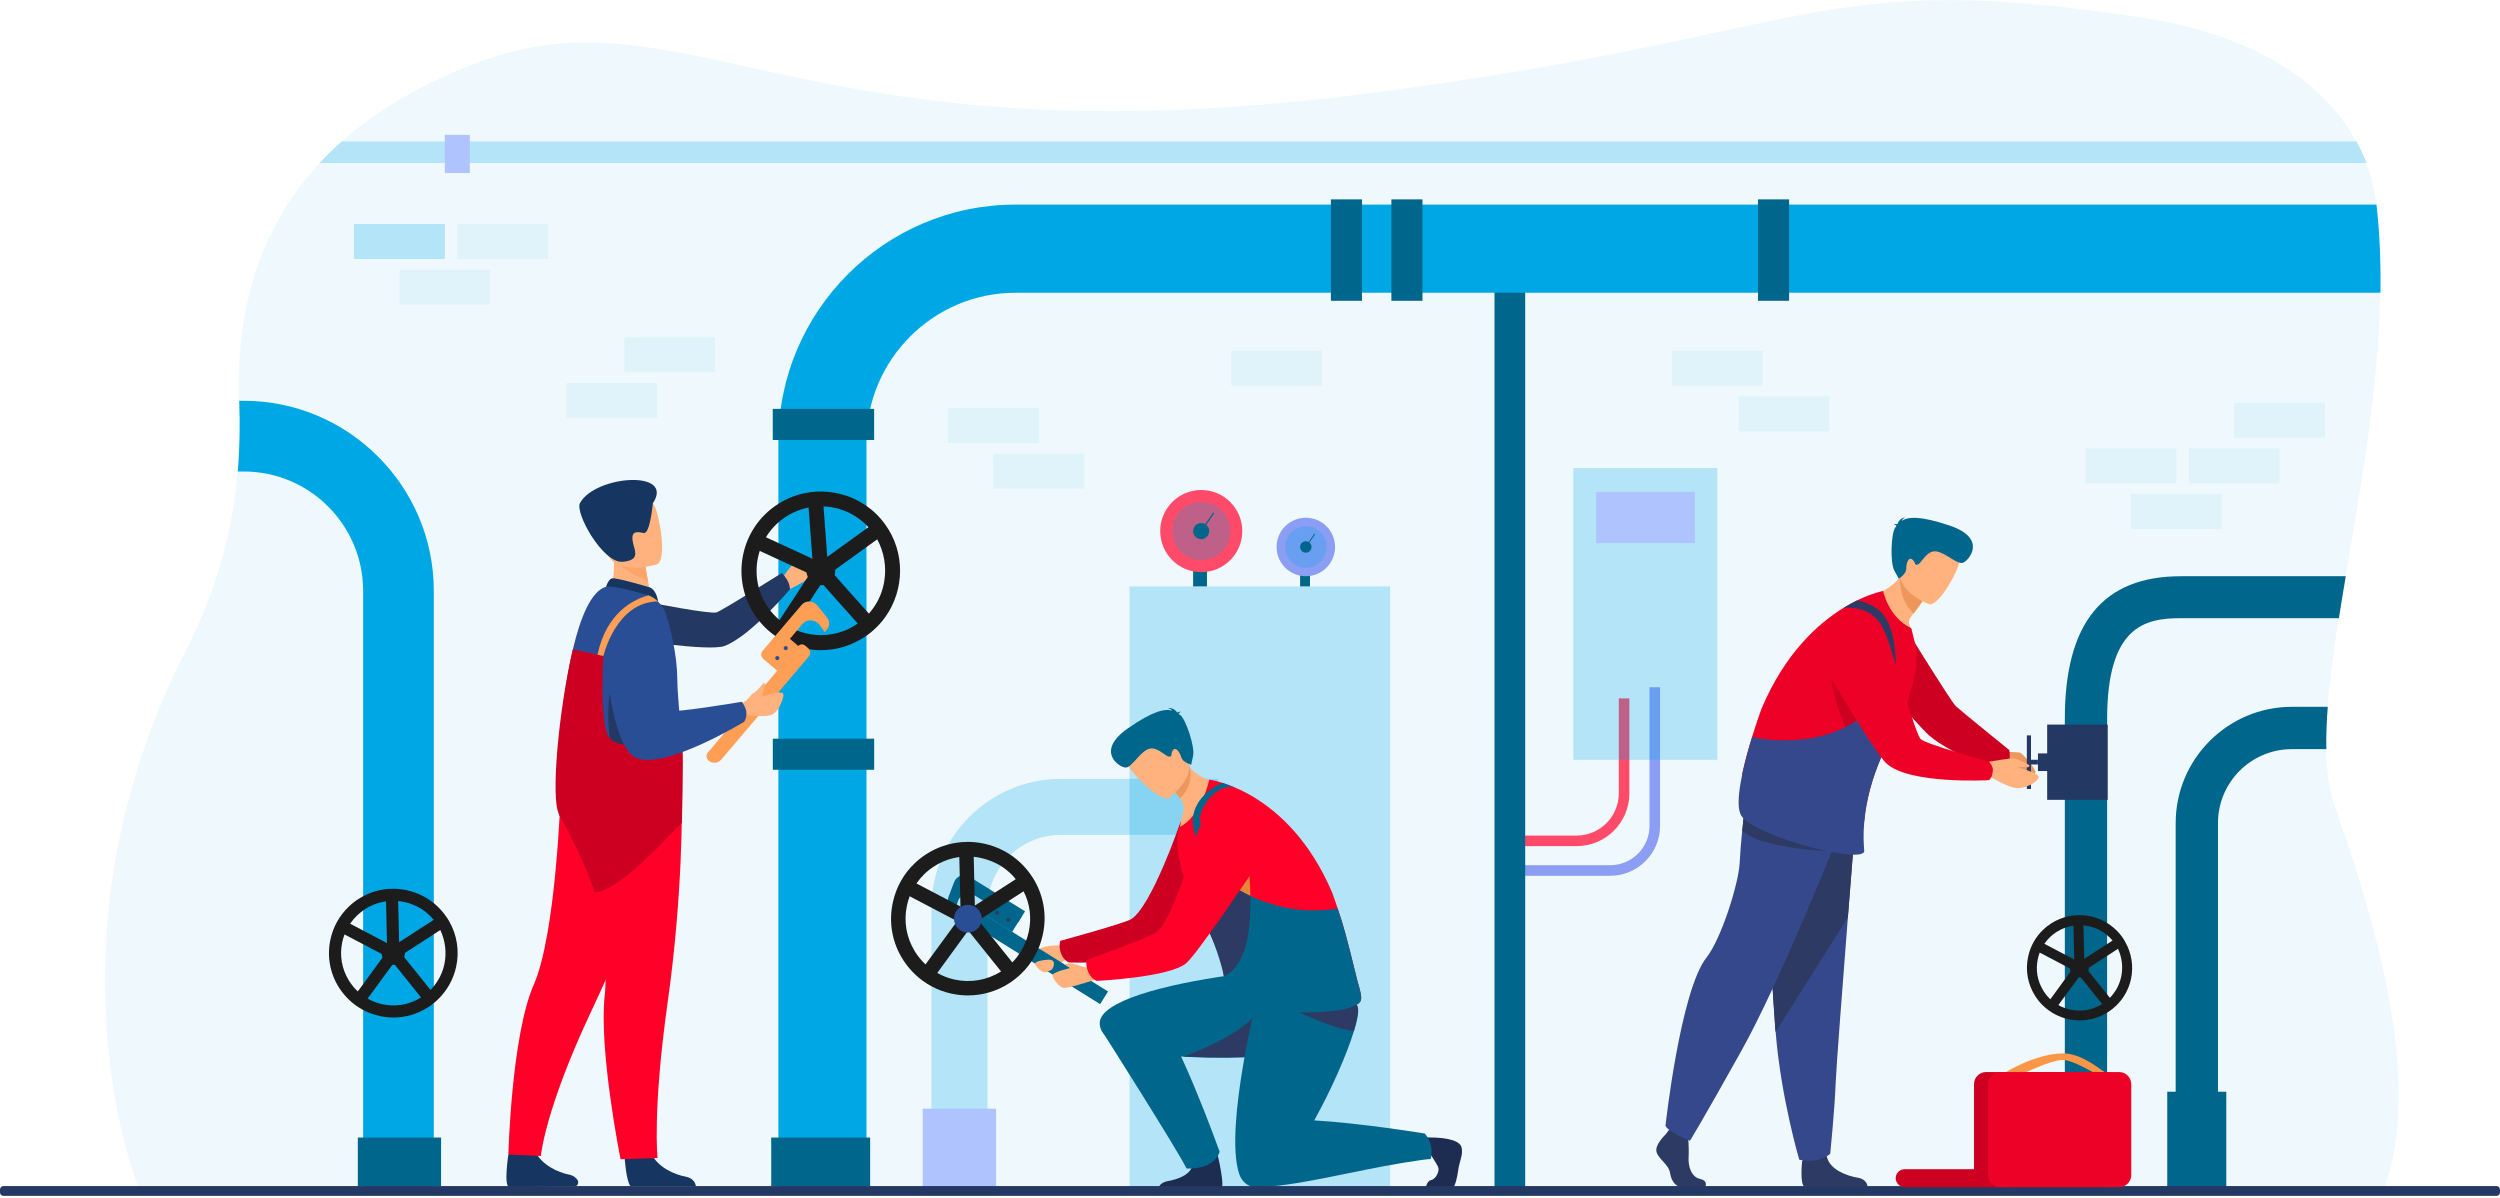 <svg width="960" height="460" viewBox="0 0 960 460" fill="none" xmlns="http://www.w3.org/2000/svg">
<g clip-path="url(#clip0_499_2)">
<g opacity="0.5">
<path opacity="0.5" d="M914.868 457.834L851.669 457.797H835.423H809.102H792.856L332.764 457.537L298.896 457.5L166.549 457.425L139.411 457.388L53.682 457.351C53.682 457.351 13.83 362.786 71.49 249.508C84.018 224.881 89.483 202.3 91.267 181.095C92.048 171.795 92.16 162.755 91.825 153.938C90.45 116.365 101.082 85.972 122.719 62.647C125.358 59.782 128.183 56.992 131.195 54.351C145.099 41.963 162.571 31.881 183.427 24.032C263.319 -6.064 307.819 63.465 522.957 36.16C698.54 13.876 695.455 -12.686 823.08 6.845C864.569 13.206 892.154 30.951 904.868 54.388C906.355 57.067 907.619 59.857 908.66 62.684C910.593 67.781 911.857 73.138 912.489 78.643C913.753 89.729 914.199 101.076 914.013 112.533C913.418 149.474 906.429 187.568 900.704 221.384C899.775 226.853 898.882 232.247 898.065 237.492C896.131 249.657 894.57 261.115 893.789 271.531C893.343 277.297 893.157 282.729 893.269 287.788C893.418 296.382 894.459 303.971 896.726 310.258C918.363 370.821 928.661 423.498 914.868 457.834Z" fill="#00A7E5" fill-opacity="0.25"/>
</g>
<path d="M605.414 324.915H581.658V320.86H605.414C614.336 320.86 621.623 313.568 621.623 304.64V268.183H625.675V304.64C625.675 315.838 616.604 324.915 605.414 324.915Z" fill="#FF4A69"/>
<path d="M618.314 336.298H578.164V332.243H618.314C626.641 332.243 633.407 325.473 633.407 317.14V263.905H637.46V317.14C637.46 327.742 628.872 336.298 618.314 336.298Z" fill="#8C9DF4"/>
<path d="M585.673 95.495H573.888V457.834H585.673V95.495Z" fill="#00668B"/>
<path d="M914.087 112.422H389.941C358.415 112.422 332.727 138.091 332.727 169.674V457.834H298.896V169.674C298.896 119.453 339.753 78.569 389.941 78.569H912.563C913.827 89.618 914.273 101.001 914.087 112.422Z" fill="#00A7E5"/>
<path d="M893.306 287.676H880.034C864.42 287.676 851.706 300.399 851.706 316.024V457.797H835.46V316.061C835.46 291.471 855.461 271.419 880.071 271.419H893.864C893.417 277.186 893.194 282.617 893.306 287.676Z" fill="#00668B"/>
<path d="M900.778 221.272C899.849 226.741 898.957 232.135 898.139 237.381H837.467C823.749 237.381 809.139 240.357 809.139 276.107V457.834H792.893V276.107C792.893 239.203 807.466 221.272 837.504 221.272H900.778Z" fill="#00668B"/>
<path d="M166.586 226.927V457.834H139.448V226.927C139.448 201.63 118.889 181.058 93.61 181.058H91.305C92.085 171.757 92.197 162.718 91.862 153.901H93.61C133.834 153.938 166.586 186.675 166.586 226.927Z" fill="#00A7E5"/>
<path d="M533.813 225.179H433.734V456.309H533.813V225.179Z" fill="#00A7E5" fill-opacity="0.25"/>
<path d="M379.16 456.049H357.672V348.798C357.672 321.418 379.94 299.097 407.339 299.097H467.639V320.599H407.339C391.837 320.599 379.197 333.248 379.197 348.761V456.049H379.16Z" fill="#00A7E5" fill-opacity="0.25"/>
<path d="M172.497 353.783C172.274 353.374 172.051 353.002 171.791 352.63C170.713 350.993 169.486 349.505 168.111 348.165C164.839 345.003 160.75 342.846 156.214 341.841C154.467 341.469 152.72 341.283 150.972 341.283C150.303 341.283 149.634 341.32 148.965 341.358C144.95 341.692 141.084 342.994 137.626 345.227C136.288 346.082 135.061 347.049 133.946 348.128C130.414 351.514 127.923 355.866 126.882 360.777C125.507 367.25 126.696 373.834 130.265 379.377C131.343 381.014 132.57 382.502 133.946 383.841C137.217 387.003 141.307 389.161 145.842 390.166C147.589 390.538 149.337 390.724 151.084 390.724C155.768 390.724 160.378 389.384 164.43 386.743C165.769 385.887 166.995 384.92 168.111 383.841C171.642 380.456 174.133 376.066 175.174 371.193C176.475 365.241 175.509 359.065 172.497 353.783ZM170.639 370.263C170.155 372.532 169.3 374.653 168.111 376.55C167.33 377.852 166.363 379.042 165.322 380.121C164.319 381.163 163.166 382.093 161.902 382.874C161.828 382.911 161.754 382.986 161.679 383.023C157.218 385.813 151.976 386.743 146.809 385.627C144.801 385.181 142.905 384.474 141.158 383.469C139.782 382.725 138.518 381.795 137.403 380.716C136.213 379.6 135.135 378.298 134.206 376.885C134.132 376.736 134.02 376.624 133.946 376.476C131.232 372.049 130.34 366.84 131.418 361.781C131.641 360.777 131.938 359.772 132.31 358.805C132.756 357.652 133.314 356.536 133.946 355.494C134.132 355.234 134.28 354.973 134.466 354.676C134.503 354.638 134.503 354.601 134.541 354.564C136.028 352.444 137.924 350.583 140.154 349.133C142.645 347.533 145.396 346.491 148.259 346.119C148.63 346.082 149.002 346.045 149.374 346.008C149.894 345.971 150.452 345.933 151.01 345.933C151.642 345.933 152.274 345.971 152.943 346.008C153.723 346.082 154.504 346.194 155.285 346.38C156.995 346.752 158.594 347.31 160.118 348.091H160.155C162.609 349.319 164.802 351.067 166.549 353.225C166.921 353.671 167.256 354.118 167.59 354.601C167.702 354.75 167.813 354.936 167.925 355.085C167.999 355.234 168.111 355.345 168.185 355.494C168.52 356.015 168.817 356.573 169.077 357.131C171.01 361.223 171.568 365.799 170.639 370.263Z" fill="#1C1C1C"/>
<path d="M151.158 368.738L130.117 357.689L132.273 353.56L150.898 363.344L168.557 351.923L171.085 355.829L151.158 368.738Z" fill="#1C1C1C"/>
<path d="M140.117 384.883L136.362 382.13L148.668 365.278L148.184 343.701L152.831 343.59L153.389 366.766L140.117 384.883Z" fill="#1C1C1C"/>
<path d="M152.832 364.57L149.208 367.48L163.216 384.946L166.84 382.036L152.832 364.57Z" fill="#1C1C1C"/>
<path d="M146.548 366.022C146.548 363.566 148.556 361.558 151.009 361.558C153.463 361.558 155.471 363.566 155.471 366.022C155.471 368.477 153.463 370.486 151.009 370.486C148.556 370.523 146.548 368.514 146.548 366.022Z" fill="#1C1C1C"/>
<path d="M816.054 361.632C815.868 361.297 815.682 361 815.496 360.665C814.641 359.326 813.637 358.098 812.485 357.019C809.808 354.452 806.462 352.667 802.782 351.848C801.369 351.551 799.919 351.402 798.507 351.402C797.949 351.402 797.391 351.439 796.871 351.476C793.599 351.737 790.439 352.816 787.577 354.638C786.499 355.345 785.495 356.126 784.566 357.019C781.666 359.772 779.658 363.343 778.803 367.361C777.651 372.644 778.655 378.038 781.591 382.576C782.447 383.916 783.45 385.143 784.603 386.222C787.279 388.789 790.625 390.575 794.306 391.393C795.756 391.691 797.168 391.84 798.618 391.84C802.447 391.84 806.239 390.723 809.548 388.603C810.626 387.896 811.63 387.115 812.559 386.222C815.459 383.469 817.466 379.861 818.322 375.88C819.325 371.007 818.545 365.985 816.054 361.632ZM814.53 375.099C814.121 376.959 813.451 378.67 812.485 380.233C811.816 381.274 811.072 382.279 810.18 383.172C809.362 384.027 808.396 384.771 807.392 385.441C807.317 385.478 807.28 385.515 807.206 385.553C803.563 387.859 799.25 388.603 795.049 387.71C793.414 387.338 791.852 386.78 790.439 385.962C789.324 385.329 788.283 384.585 787.354 383.73C786.35 382.8 785.495 381.758 784.751 380.605C784.677 380.493 784.603 380.382 784.566 380.27C782.335 376.661 781.629 372.383 782.521 368.254C782.707 367.436 782.93 366.617 783.227 365.836C783.599 364.869 784.045 363.976 784.566 363.12C784.714 362.897 784.863 362.674 785.012 362.451C785.012 362.413 785.049 362.413 785.049 362.376C786.276 360.628 787.8 359.102 789.659 357.912C791.703 356.61 793.934 355.754 796.276 355.42C796.573 355.382 796.871 355.345 797.205 355.308C797.652 355.271 798.098 355.271 798.544 355.271C799.064 355.271 799.585 355.308 800.105 355.345C800.737 355.42 801.369 355.494 802.038 355.643C803.414 355.94 804.752 356.424 805.979 357.019C805.979 357.019 805.979 357.019 806.016 357.019C808.024 358.024 809.808 359.475 811.258 361.223C811.555 361.595 811.853 361.967 812.113 362.339C812.225 362.488 812.299 362.599 812.411 362.748C812.485 362.86 812.559 362.971 812.596 363.083C812.857 363.529 813.117 363.976 813.34 364.422C814.864 367.733 815.31 371.453 814.53 375.099Z" fill="#1C1C1C"/>
<path d="M798.618 373.871L781.406 364.831L783.19 361.446L798.395 369.444L812.857 360.107L814.901 363.306L798.618 373.871Z" fill="#1C1C1C"/>
<path d="M789.584 387.078L786.536 384.809L796.573 371.044L796.165 353.374L799.994 353.299L800.44 372.272L789.584 387.078Z" fill="#1C1C1C"/>
<path d="M799.965 370.42L797.007 372.795L808.455 387.069L811.413 384.694L799.965 370.42Z" fill="#1C1C1C"/>
<path d="M794.826 371.639C794.826 369.631 796.462 367.994 798.469 367.994C800.477 367.994 802.113 369.631 802.113 371.639C802.113 373.648 800.477 375.285 798.469 375.285C796.499 375.322 794.826 373.685 794.826 371.639Z" fill="#1C1C1C"/>
<path d="M382.505 425.729H354.326V457.834H382.505V425.729Z" fill="#AEC3FF"/>
<path d="M546.229 76.56H534.296V115.51H546.229V76.56Z" fill="#00668B"/>
<path d="M687.015 76.56H675.082V115.51H687.015V76.56Z" fill="#00668B"/>
<path d="M522.994 76.56H511.061V115.51H522.994V76.56Z" fill="#00668B"/>
<path d="M335.68 295.598V283.656H296.756V295.598H335.68Z" fill="#00668B"/>
<path d="M335.665 168.95V157.009H296.742V168.95H335.665Z" fill="#00668B"/>
<path d="M812.15 419.22H789.473V456.346H812.15V419.22Z" fill="#00668B"/>
<path d="M854.903 419.22H832.226V456.346H854.903V419.22Z" fill="#00668B"/>
<path d="M299.677 223.207C299.677 223.207 302.614 218.185 304.956 216.325C307.298 214.465 313.47 213.944 313.73 214.428C314.473 215.916 311.276 218.036 310.607 219.375C309.938 220.715 310.235 222.686 307.075 224.249C303.841 225.885 301.945 226.964 301.945 226.964L299.677 223.207Z" fill="#FFB27D"/>
<path d="M302.168 222.537C300.644 220.194 300.198 220.045 300.198 220.045C300.198 220.045 277.557 234.33 275.178 235.149C272.799 235.967 249.266 231.317 249.266 231.317L241.087 245.342C241.087 245.342 272.167 250.289 278.189 248.057C288.152 244.374 303.357 226.258 303.357 226.258C303.357 226.258 303.357 224.36 302.168 222.537Z" fill="#233862"/>
<path d="M308.674 220.491C308.674 220.491 313.135 217.776 313.321 218.929C313.432 219.524 311.462 221.124 310.644 221.793C309.863 222.463 307.819 223.802 307.819 223.802L308.674 220.491Z" fill="#FFB27D"/>
<path d="M339.902 201.37C335.627 195.418 329.567 191.475 322.987 189.763C316.927 188.164 310.421 188.424 304.399 190.693C301.945 191.623 299.603 192.888 297.372 194.488C283.729 204.309 280.643 223.393 290.458 237.046C294.733 242.998 300.792 246.942 307.373 248.653C310.421 249.471 313.618 249.806 316.778 249.62C319.864 249.471 322.987 248.839 325.961 247.686C327.634 247.053 329.232 246.272 330.831 245.342C331.165 245.156 331.5 244.933 331.835 244.709C332.206 244.449 332.615 244.189 332.987 243.928C333.768 243.37 334.511 242.775 335.18 242.18C337.039 240.58 338.638 238.794 340.013 236.86C347.337 226.481 347.709 212.196 339.902 201.37ZM339.567 223.133C338.935 227.113 337.374 230.796 335.032 233.921C334.586 234.516 334.14 235.074 333.656 235.632C333.099 236.265 332.467 236.897 331.835 237.455C331.76 237.53 331.686 237.567 331.649 237.641C331.017 238.199 330.348 238.72 329.641 239.241C329.567 239.315 329.455 239.39 329.381 239.427C329.269 239.501 329.195 239.576 329.084 239.613C328.898 239.762 328.675 239.873 328.489 240.022C327.708 240.543 326.89 240.989 326.072 241.399C325.961 241.473 325.812 241.51 325.701 241.585C325.366 241.733 325.031 241.882 324.66 242.031C319.009 244.375 312.726 244.449 307.112 242.515C306.109 242.18 305.142 241.771 304.176 241.287C302.465 240.431 300.867 239.39 299.38 238.125C297.818 236.823 296.406 235.335 295.179 233.624C290.383 226.965 289.379 218.743 291.759 211.489C292.353 209.666 293.134 207.918 294.138 206.281C295.811 203.528 298.004 201.11 300.792 199.101C302.056 198.171 303.395 197.39 304.77 196.757C306.629 195.902 308.562 195.269 310.57 194.86C311.685 194.637 312.8 194.525 313.916 194.451C314.696 194.414 315.477 194.414 316.295 194.451C317.262 194.488 318.228 194.6 319.195 194.748C320.607 194.972 322.02 195.344 323.358 195.79C327.225 197.129 330.682 199.399 333.47 202.449C334.102 203.156 334.734 203.9 335.292 204.681C335.85 205.462 336.37 206.281 336.853 207.099C339.493 212.01 340.46 217.59 339.567 223.133Z" fill="#1C1C1C"/>
<path d="M315.514 222.501L288.933 210.261L291.313 205.016L314.845 215.879L335.887 200.701L339.233 205.388L315.514 222.501Z" fill="#1C1C1C"/>
<path d="M302.949 243.073L298.153 239.911L312.243 218.446L310.272 191.884L315.998 191.438L318.117 219.934L302.949 243.073Z" fill="#1C1C1C"/>
<path d="M317.307 217.269L313.032 221.079L331.376 241.693L335.651 237.883L317.307 217.269Z" fill="#1C1C1C"/>
<path d="M309.678 219.487C309.529 216.436 311.871 213.832 314.919 213.683C317.968 213.535 320.57 215.878 320.719 218.929C320.868 221.979 318.526 224.583 315.477 224.732C312.429 224.844 309.826 222.537 309.678 219.487Z" fill="#1C1C1C"/>
<path d="M310.607 252.075L276.962 291.694C275.736 293.145 273.579 293.331 272.13 292.104C271.163 291.285 271.051 289.834 271.869 288.904L306.443 248.132C307.15 247.313 308.376 247.202 309.194 247.909L310.309 248.876C311.313 249.694 311.425 251.108 310.607 252.075Z" fill="#FF9E55"/>
<path d="M317.67 237.269L313.953 232.582C312.354 230.573 309.343 230.424 307.781 232.322L292.837 249.918C292.056 250.848 292.167 252.224 293.097 253.005L298.525 257.618L306.592 248.095L303.32 245.305L308.153 239.613C309.9 237.567 313.172 237.79 314.808 240.059L316.704 242.701L317.67 241.547C318.674 240.357 318.674 238.571 317.67 237.269Z" fill="#FF9E55"/>
<path d="M297.967 253.303C297.632 253.005 297.595 252.522 297.893 252.187C298.19 251.852 298.673 251.815 299.008 252.112C299.342 252.41 299.38 252.894 299.082 253.228C298.785 253.563 298.302 253.6 297.967 253.303Z" fill="#2A4E96"/>
<path d="M301.201 249.471C300.867 249.174 300.83 248.69 301.127 248.355C301.424 248.02 301.908 247.983 302.242 248.281C302.577 248.579 302.614 249.062 302.317 249.397C302.056 249.695 301.536 249.769 301.201 249.471Z" fill="#2A4E96"/>
<path d="M239.861 444.554C239.861 444.554 240.418 453.37 242.054 455.416H267.222C267.074 454.524 266.367 452.366 263.207 451.808C259.229 451.101 252.575 448.311 250.158 443.066C247.593 437.56 239.861 444.554 239.861 444.554Z" fill="#163560"/>
<path d="M195.212 443.326C195.212 443.326 193.353 455.565 195.51 455.751C195.807 455.789 205.175 455.64 208.819 455.64C213.354 455.603 220.938 455.454 220.938 455.454C221.867 455.491 222.314 454.04 221.83 453.222C221.31 452.329 220.306 451.399 218.41 451.027C214.432 450.246 207.852 447.344 205.547 442.061C203.093 436.481 195.212 443.326 195.212 443.326Z" fill="#163560"/>
<path d="M251.683 327.333C251.683 327.333 245.363 349.467 227.221 387.933C209.079 426.399 207.703 443.921 207.703 443.921L195.212 443.326C195.212 443.326 196.402 397.569 204.952 378.15C213.503 358.731 215.25 305.645 215.25 305.645L251.683 327.333Z" fill="#FF0029"/>
<path d="M261.832 308.286C261.832 308.286 262.352 342.586 256.404 384.697C250.493 426.809 252.501 444.665 252.501 444.665L238.299 445.149C238.299 445.149 229.823 403.037 232.24 381.944C234.656 360.888 220.604 309.625 220.604 309.625L261.832 308.286Z" fill="#FF0029"/>
<path d="M233.801 228.043L240.493 232.991L250.159 230.945C250.01 230.052 249.378 226.406 248.82 223.096C248.783 222.91 248.746 222.686 248.709 222.5C248.225 219.673 247.779 217.255 247.779 217.255L238.745 212.754L235.362 211.08C235.362 211.154 235.623 214.204 235.66 214.651C236.329 222.612 233.801 228.043 233.801 228.043Z" fill="#FFB27D"/>
<path d="M249.527 225.551C249.303 225.476 236.366 221.644 234.953 222.091C233.541 222.574 232.723 225.29 232.723 225.29L252.724 230.982C252.687 230.982 252.24 226.667 249.527 225.551Z" fill="#163560"/>
<path d="M214.618 312.527C216.811 322.534 262.575 291.099 261.981 284.998C261.906 284.328 261.832 283.659 261.795 282.989C260.94 274.47 260.122 266.137 260.085 260.706C260.047 255.981 259.378 251.182 258.523 246.792C257.742 242.738 256.739 239.092 255.884 236.227C255.289 234.218 254.174 232.433 252.687 231.056C251.646 230.052 250.382 229.271 249.043 228.713C248.671 228.564 248.3 228.415 247.891 228.303C242.389 226.704 234.73 224.732 232.686 225.327C227.072 226.964 222.908 236.86 219.971 249.434C214.469 272.908 213.205 305.979 214.618 312.527Z" fill="#2A4E96"/>
<path d="M236.366 214.799C238.336 218.594 245.734 221.905 248.82 223.095C248.783 222.909 248.746 222.686 248.709 222.5C248.225 219.673 247.779 217.255 247.779 217.255L238.745 212.753C236.775 212.753 235.548 213.237 236.366 214.799Z" fill="#FCA56B"/>
<path d="M252.203 216.734C252.203 216.734 235.883 221.83 232.872 211.6C229.86 201.37 225.734 195.157 235.994 191.474C246.292 187.791 249.452 191.102 251.311 194.264C253.17 197.464 256.367 215.171 252.203 216.734Z" fill="#FFB27D"/>
<path d="M250.679 193.297C250.679 193.297 249.638 205.164 247.185 204.681C244.731 204.16 242.5 203.788 242.872 207.359C243.244 210.931 246.627 215.097 239.08 215.73C231.496 216.362 220.641 196.831 222.723 193.148C228.671 182.435 259.341 180.277 250.679 193.297Z" fill="#163560"/>
<path d="M260.605 308.286C256.069 309.923 260.679 303.785 260.605 302.483C260.27 296.865 262.464 289.723 261.795 282.952L234.098 266.397C234.098 266.397 227.518 308.026 260.605 308.286Z" fill="#233862"/>
<path d="M214.618 312.527C226.44 334.438 228.336 342.809 228.336 342.809C238.634 341.618 256.255 321.381 261.832 315.987C261.832 315.987 262.575 291.062 261.981 284.961L253.43 284.7C253.43 284.7 237.965 288.607 233.987 283.287C229.972 277.967 231.719 251.889 231.719 251.889L219.972 249.359C214.469 272.908 211.458 306.649 214.618 312.527Z" fill="#CD0021"/>
<path d="M282.093 270.564C282.093 270.564 285.476 269.894 286.331 269.188C287.632 268.109 288.636 266.323 289.305 266.137C290.383 265.802 292.985 262.491 293.208 262.268C293.283 262.194 293.989 262.529 293.84 263.049C293.655 263.607 293.283 264.761 293.134 265.207C292.502 267.067 292.539 267.662 294.77 266.918C295.067 266.807 300.235 265.17 300.755 266.36C301.276 267.551 299.157 273.205 296.443 274.396C293.729 275.623 287.074 274.507 286.591 274.656C282.539 275.884 282.093 270.564 282.093 270.564Z" fill="#FFB27D"/>
<path d="M284.844 269.485C284.844 269.485 257.371 274.173 254.954 272.982C251.088 271.085 256.478 243.221 256.478 243.221C256.478 243.221 256.701 236.897 249.34 235.409C242.946 234.107 236.738 238.906 236.738 238.906C236.738 238.906 231.124 243.928 231.831 249.546C233.429 261.933 235.92 287.119 244.173 290.988C254.843 295.973 285.736 277.186 285.736 277.186C285.736 277.186 286.777 275.921 286.628 273.577C286.442 271.457 284.844 269.485 284.844 269.485Z" fill="#2A4E96"/>
<path d="M229.451 251.405L231.719 251.889C231.719 251.889 236.515 231.056 252.686 230.945C251.646 229.94 250.382 229.159 249.043 228.601C243.132 230.238 232.834 235.297 229.451 251.405Z" fill="#FF9E55"/>
<path d="M169.375 436.815H137.403V455.453H169.375V436.815Z" fill="#00668B"/>
<path d="M334.139 436.815H296.145V455.453H334.139V436.815Z" fill="#00668B"/>
<path d="M659.468 179.756H604.15V291.769H659.468V179.756Z" fill="#00A7E5" fill-opacity="0.25"/>
<path d="M650.843 188.87H612.961V208.549H650.843V188.87Z" fill="#AEC3FF"/>
<path d="M639.579 435.626C639.579 435.626 635.303 439.606 636.121 442.396C636.939 445.224 640.806 447.084 641.326 450.543C641.846 454.003 643.928 455.863 645.824 455.863C647.683 455.863 654.784 455.863 654.784 455.863C654.784 455.863 656.159 453.445 652.813 452.701C649.468 451.957 648.204 447.939 648.427 444.182C648.65 440.425 648.129 435.403 648.129 435.403L641.029 433.729L639.579 435.626Z" fill="#2C3A64"/>
<path d="M692.034 445.744C692.034 445.744 691.031 454.784 692.927 455.714H717.128C717.128 455.714 717.165 452.85 713.299 452.217C709.433 451.585 702.667 449.278 701.514 444.182C700.399 439.085 692.034 445.744 692.034 445.744Z" fill="#2C3A64"/>
<path d="M712.332 317.512C712.332 317.512 711.068 333.323 709.581 352.333C707.574 378.15 705.12 409.883 704.897 415.909C704.488 426.363 702.815 443.029 702.815 443.029C702.815 443.029 698.837 447.009 690.919 445.335C690.919 445.335 683.855 421.489 681.848 396.267C681.811 395.858 681.774 395.449 681.736 395.039C679.878 369.371 676.941 315.317 676.941 315.317L712.332 317.512Z" fill="#35488B"/>
<path d="M712.332 317.512C712.332 317.512 711.068 333.323 709.581 352.333L681.811 396.267C681.774 395.858 681.736 395.449 681.699 395.039C679.84 369.371 676.904 315.317 676.904 315.317L712.332 317.512Z" fill="#2C3A64"/>
<path d="M706.533 319.372C706.533 319.372 705.343 322.311 703.373 327.184C698.726 338.531 689.655 360.331 680.658 379.638C676.495 388.603 672.331 397.011 668.65 403.595C653.631 430.529 648.947 438.044 648.947 438.044C648.947 438.044 648.724 437.969 648.352 437.821C646.791 437.151 642.478 435.254 640.508 433.505C640.025 433.096 639.69 432.65 639.542 432.278C639.542 432.278 645.267 380.308 655.341 367.622C661.029 360.442 667.684 338.977 668.018 331.462C668.167 328.152 668.576 323.427 668.985 319.149C669.357 315.28 669.729 311.82 669.914 310.146C669.989 309.477 670.026 309.067 670.026 309.067L696.384 316.545L706.533 319.372Z" fill="#35488B"/>
<path d="M701.18 326.775C689.358 326.142 684.116 324.84 677.35 323.204C673.297 322.199 670.584 320.116 669.022 319.149C669.394 315.28 669.766 311.82 669.952 310.146L680.547 315.577L701.18 326.775Z" fill="#2C3A64"/>
<path d="M768.691 288.718C768.691 288.718 774.788 288.718 775.755 289.053C776.721 289.388 781.815 295.228 781.591 296.568C781.368 297.907 777.8 299.506 775.16 298.986C772.558 298.465 768.245 293.592 767.836 293.406C764.267 292.066 768.691 288.718 768.691 288.718Z" fill="#ED975D"/>
<path d="M770.848 294.447C772.298 291.843 771.591 288.049 771.591 288.049C771.591 288.049 753.04 273.019 751.07 271.196C749.1 269.374 729.248 237.083 729.248 237.083L701.737 238.869C701.737 238.869 735.679 277.893 740.772 282.394C749.174 289.834 770.625 297.498 770.625 297.498C770.625 297.498 769.732 296.493 770.848 294.447Z" fill="#CD0021"/>
<path d="M716.608 229.197C716.608 229.197 725.939 245.602 735.047 247.76C735.047 247.76 734.787 243.742 733.3 240.208C732.816 239.092 733.039 237.79 733.82 236.823C734.192 236.376 734.527 235.93 734.861 235.521C737.166 232.582 738.244 230.796 738.244 230.796L735.159 222.463L733.077 216.809C732.073 218.631 730.958 220.194 729.805 221.533C723.783 228.415 716.608 229.197 716.608 229.197Z" fill="#FFB27D"/>
<path d="M729.731 221.57C729.731 221.57 728.615 229.791 734.824 235.557C737.129 232.619 738.207 230.833 738.207 230.833L735.121 222.5C731.813 221.458 729.731 221.57 729.731 221.57Z" fill="#ED975D"/>
<path d="M740.661 231.986C740.661 231.986 726.72 226.555 730.251 217.924C733.783 209.294 734.341 202.784 743.375 205.908C752.408 208.996 752.78 213.014 752.297 216.176C751.851 219.338 744.378 233.177 740.661 231.986Z" fill="#FFB27D"/>
<path d="M732.705 268.518C731.181 272.908 729.21 277.372 726.868 281.613C726.422 282.469 725.976 283.287 725.53 284.105C725.233 284.663 724.972 285.184 724.712 285.742C719.619 296.01 717.277 304.864 716.273 311.857C716.087 313.197 715.938 314.461 715.827 315.652C715.381 320.786 667.535 304.082 669.059 296.94C670.063 292.215 671.476 287.267 672.777 283.027C674.673 276.851 676.383 272.238 676.383 272.238C685.343 250.922 698.057 239.464 707.946 233.4C709.73 232.284 711.44 231.391 713.002 230.61C719.024 227.671 723.113 226.927 723.113 226.927C723.113 226.927 725.158 237.158 733.932 241.212C733.932 241.25 735.307 246.755 735.307 246.793C736.794 252.075 735.605 260.111 732.705 268.518Z" fill="#ED0127"/>
<path d="M728.244 201.928C728.132 201.742 727.872 201.519 727.166 201.333C727.166 201.333 727.798 201.109 728.578 201.295C728.95 200.328 729.917 198.729 731.701 198.691C731.701 198.691 730.697 198.952 730.288 199.993C732.742 198.431 737.24 197.985 748.542 201.779C763.45 206.727 755.977 215.395 753.747 216.102C751.479 216.808 747.315 212.344 743.598 211.749C739.843 211.154 737.835 216.362 736.423 216.771C735.01 217.218 735.791 216.027 734.303 214.837C732.816 213.646 731.961 216.436 731.999 218.408C732.036 220.38 729.136 222.24 729.136 222.24C729.136 222.24 729.136 222.24 727.426 219.115C725.716 215.99 726.199 204.606 727.798 202.56C727.984 202.3 728.095 202.114 728.244 201.928Z" fill="#00668B"/>
<path d="M703.187 260.743C703.187 260.743 704.786 272.871 710.213 282.059C715.641 291.248 718.02 276.963 718.02 276.963L703.187 260.743Z" fill="#CD0021"/>
<path d="M724.749 285.705C719.656 295.973 717.314 304.826 716.31 311.82C716.124 313.159 715.976 314.424 715.864 315.615C715.418 320.749 715.678 324.506 715.864 326.663C716.347 332.244 674.376 321.455 668.762 313.383C665.676 308.919 669.543 293.666 672.814 283.027C673.372 283.175 699.395 289.351 717.388 273.243L724.749 285.705Z" fill="#35488B"/>
<path d="M727.946 256.874L725.344 251.703C725.344 251.628 725.641 242.551 720.214 237.269C717.277 234.404 713.187 233.102 707.983 233.4C709.767 232.284 711.477 231.391 713.039 230.61C716.756 231.168 719.879 232.693 722.333 235.111C728.69 241.361 727.946 256.465 727.946 256.874Z" fill="#2C3A64"/>
<path d="M786.117 278.236V307.142H809.353V278.236H786.117Z" fill="#233862"/>
<path d="M782.569 289.306V296.077H786.919V289.306H782.569Z" fill="#233862"/>
<path d="M779.876 291.745V293.567H782.553V291.745H779.876Z" fill="#233862"/>
<path d="M778.302 282.395V302.967H779.901V282.395H778.302Z" fill="#233862"/>
<path d="M763.747 292.512C763.747 292.512 771.926 291.062 773.264 291.21C774.602 291.359 779.287 293.591 779.324 293.963C779.361 294.335 779.138 294.67 778.32 294.67C777.502 294.67 774.788 294.224 774.974 294.559C775.123 294.893 782.856 296.791 782.856 298.353C782.856 299.915 778.469 302.631 774.863 302.668C771.257 302.706 764.342 298.167 763.747 298.093C758.579 297.386 763.747 292.512 763.747 292.512Z" fill="#FFB27D"/>
<path d="M765.271 295.824C765.42 294.224 763.747 292.476 763.747 292.476C763.747 292.476 739.508 285.817 737.501 283.771C735.493 281.762 726.199 249.508 726.199 249.508C726.199 249.508 723.002 236.451 715.529 235C709.024 233.735 704.525 236.971 701.588 240.766C698.094 245.267 697.722 251.48 700.659 256.39C707.202 267.402 720.362 289.276 724.229 292.996C732.779 301.329 763.747 299.581 763.747 299.581C763.747 299.581 764.937 299.06 765.271 295.824Z" fill="#ED0127"/>
<path d="M463.475 217.924H458.159V225.179H463.475V217.924Z" fill="#00668B"/>
<path d="M401.577 373.276C404.439 372.309 412.432 366.022 412.878 365.799C416.856 364.013 408.045 363.158 408.045 363.158C408.045 363.158 401.651 362.525 398.826 364.571C398.826 364.571 397.079 368.663 397.45 369.928C397.822 371.23 400.164 373.76 401.577 373.276Z" fill="#FFB27D"/>
<path d="M407.599 366.506C406.335 363.567 407.116 361.297 407.116 361.297C407.116 361.297 431.95 354.49 434.366 352.964C442.173 348.091 453.029 316.433 453.029 316.433C453.029 316.433 458.122 303.822 465.817 303.45C472.509 303.152 476.561 307.021 478.978 311.225C481.84 316.247 481.283 322.497 477.676 326.998C469.535 337.08 449.534 362.265 445.184 365.464C438.456 370.412 410.388 369.593 410.388 369.593C410.388 369.593 408.566 368.812 407.599 366.506Z" fill="#CD0021"/>
<path d="M423.585 396.676C427.563 402.256 437.229 404.971 455.482 405.827C456.932 405.901 458.419 405.939 459.906 406.013C461.43 406.05 462.955 406.087 464.479 406.125C469.423 406.199 474.368 406.125 479.089 405.976C483.662 405.827 487.974 405.567 491.915 405.232C499.61 404.599 505.744 403.669 508.942 402.591C509.908 402.256 510.577 401.958 510.949 401.586C511.284 401.289 511.544 400.954 511.73 400.582C512.882 398.461 512.287 394.927 510.875 391.095C508.83 385.478 505.112 379.117 502.622 375.136C502.101 374.355 501.655 373.648 501.283 373.053C500.503 371.9 500.056 371.193 500.056 371.193C500.056 371.193 491.543 371.974 479.87 373.499C477.491 373.797 474.963 374.132 472.36 374.504C447.266 378.038 422.247 384.436 422.284 392.918C422.321 394.146 422.544 395.188 423.585 396.676Z" fill="#00668B"/>
<path d="M454.367 405.679C455.891 405.716 462.955 406.013 464.479 406.051C469.423 406.125 474.368 406.051 479.089 405.902L483.513 388.083C476.673 397.643 456.56 405.083 454.367 405.679Z" fill="#2C3A64"/>
<path d="M469.163 456.086H444.85C445.222 455.156 446.151 453.965 448.419 453.556C452.248 452.886 458.902 450.803 458.047 445.26C457.192 439.643 466.524 438.936 466.524 438.936C466.524 438.936 470.353 453.965 469.163 456.086Z" fill="#1D2C51"/>
<path d="M422.916 395.523C422.916 395.523 453.103 443.029 455.594 448.683C455.594 448.683 465.855 449.65 468.345 442.285C468.345 442.285 450.389 392.137 442.508 388.008C434.627 383.879 422.916 395.523 422.916 395.523Z" fill="#00668B"/>
<path d="M470.092 300.809C470.092 300.809 462.062 316.507 453.029 318.702C453.029 318.702 453.215 315.615 454.218 312.49C454.85 310.481 454.516 308.286 453.177 306.649C453.14 306.612 453.14 306.575 453.103 306.575C450.798 303.673 449.72 301.887 449.72 301.887L452.731 293.592L452.954 289.351C453.958 291.173 455.073 292.81 456.263 294.112C462.211 300.883 470.092 300.809 470.092 300.809Z" fill="#FFB27D"/>
<path d="M456.635 293.964C456.635 293.964 459.237 300.771 453.14 306.537C450.835 303.636 449.757 301.85 449.757 301.85L452.768 293.554C456.003 292.55 456.635 293.964 456.635 293.964Z" fill="#ED975D"/>
<path d="M449.125 306.314C449.125 306.314 460.873 297.274 455.148 290.02C449.385 282.766 447.043 276.739 439.273 282.208C431.504 287.677 432.284 291.583 433.586 294.484C434.924 297.349 445.891 308.472 449.125 306.314Z" fill="#FFB27D"/>
<path d="M452.583 274.172C452.62 273.949 452.843 273.689 453.438 273.28C453.438 273.28 452.768 273.242 452.099 273.614C451.467 272.796 450.092 271.531 448.382 272.015C448.382 272.015 449.423 271.978 450.092 272.87C447.341 272.089 442.88 272.908 433.177 279.641C420.351 288.532 429.868 294.707 432.21 294.745C434.552 294.782 437.266 289.388 440.686 287.751C444.069 286.114 447.452 290.541 448.939 290.541C450.426 290.541 449.311 289.648 450.426 288.086C451.504 286.523 453.103 288.978 453.623 290.839C454.144 292.736 457.415 293.666 457.415 293.666C457.415 293.666 457.415 293.666 458.159 290.206C458.903 286.746 455.296 276.032 453.177 274.544C452.954 274.433 452.768 274.321 452.583 274.172Z" fill="#00668B"/>
<path d="M548.46 441.949C548.46 441.949 551.508 446.562 552.215 448.05C552.921 449.539 551.546 452.701 549.464 453.184C547.642 453.593 547.345 456.867 547.345 456.867H556.23C557.159 456.867 558.014 456.346 558.386 455.565C559.65 452.812 559.91 449.204 560.17 448.013C560.691 445.484 561.769 443.363 561.286 440.796C560.84 438.229 556.453 436.741 548.46 436.779C539.686 436.779 548.46 441.949 548.46 441.949Z" fill="#1D2C51"/>
<path d="M522.362 384.586C516.86 392.658 465.929 385.813 469.423 381.498C470.316 380.382 469.795 379.303 469.944 377.741C470.836 370.226 464.851 358.582 462.397 354.081C461.802 353.039 461.43 352.369 461.356 352.258C459.014 348.054 457.007 343.627 455.482 339.312C452.508 330.979 451.281 322.981 452.694 317.772C452.694 317.735 452.694 317.735 452.731 317.698C461.431 313.606 464.33 299.395 464.33 299.395C464.33 299.395 494.48 303.041 511.47 342.548C511.47 342.548 512.436 345.078 513.7 348.91C514.109 350.1 514.518 351.402 514.964 352.779C517.232 359.921 519.388 369.221 521.135 376.141C521.21 376.364 521.247 376.625 521.321 376.885C522.139 379.824 523.292 383.246 522.362 384.586Z" fill="#FF0029"/>
<path d="M549.389 445.075C548.088 445.075 544.259 445.633 538.98 446.488C519.909 449.539 496.674 455.863 482.286 455.863C479.126 455.863 476.784 453.631 475.818 450.692C469.907 432.65 483.588 379.377 483.588 379.377C483.588 379.377 488.495 380.01 498.384 380.754C508.644 381.498 519.5 383.135 521.284 386.594C521.507 387.004 521.582 387.673 521.544 388.492C521.47 389.98 521.061 392.063 520.318 394.593C520.206 395.039 520.057 395.448 519.909 395.932C517.195 404.823 511.321 418.253 504.666 430.231C522.66 431.273 547.084 435.254 547.084 435.254C551.062 439.755 549.389 445.075 549.389 445.075Z" fill="#00668B"/>
<path d="M521.507 387.71C521.433 389.347 521.024 391.654 520.28 394.444C520.169 394.927 520.02 395.411 519.871 395.894C509.722 395.225 485.446 382.093 485.855 381.981C490.502 380.716 494.629 379.861 498.346 379.303C508.607 380.233 519.462 382.167 521.247 386.297C521.396 386.669 521.47 387.115 521.507 387.71Z" fill="#2C3A64"/>
<path d="M478.792 325.919C478.792 325.919 485.261 370.635 469.981 377.703C470.873 370.189 464.888 358.545 462.434 354.043C464.739 341.953 470.502 329.193 478.792 325.919Z" fill="#E58638"/>
<path d="M469.461 300.623C469.461 300.623 457.527 305.161 458.047 316.135C458.419 324.134 469.832 340.614 469.832 340.614L471.208 338.717C471.208 338.717 460.166 317.884 460.724 313.978C461.468 308.956 467.416 300.623 474.368 302.483L469.461 300.623Z" fill="#00668B"/>
<path d="M522.362 384.585C516.86 392.658 459.758 387.413 463.252 383.06C464.144 381.944 465.557 378.633 465.743 377.034C465.817 376.289 470.055 376.178 470.018 375.359C469.684 367.956 464.628 358.098 462.397 354.043C461.802 353.002 461.431 352.332 461.356 352.22L463.475 349.319L471.208 338.679C471.208 338.679 474.405 341.32 480.093 344.036C487.565 347.57 499.276 351.142 513.663 348.872C514.072 350.063 514.481 351.365 514.927 352.741C517.195 359.884 519.351 369.184 521.098 376.103C521.173 376.327 521.21 376.587 521.284 376.847C522.139 379.824 523.292 383.246 522.362 384.585Z" fill="#00668B"/>
<path d="M480.13 344.073C480.353 357.354 478.755 370.746 470.018 374.801C468.048 366.32 464.925 358.582 462.434 354.08C462.732 352.518 463.104 350.918 463.512 349.356L471.245 338.716C471.245 338.716 474.442 341.358 480.13 344.073Z" fill="#2C3A64"/>
<path d="M373.502 355.11L422.456 385.593L425.48 380.729L376.527 350.246L373.502 355.11Z" fill="#00668B"/>
<path d="M365.516 348.389L366.817 349.207L367.821 346.12C368.676 343.478 371.724 342.251 373.992 343.664L390.944 354.229L393.621 349.951L372.171 336.596C370.089 335.294 367.263 336.336 366.371 338.754L364.252 344.334C363.62 345.859 364.178 347.57 365.516 348.389Z" fill="#00668B"/>
<path d="M378.03 351.29L388.635 357.893L392.406 351.829L381.801 345.225L378.03 351.29Z" fill="#00668B"/>
<path d="M387.859 353.597C388.082 353.225 387.97 352.741 387.599 352.518C387.227 352.295 386.744 352.406 386.521 352.778C386.298 353.15 386.409 353.634 386.781 353.857C387.153 354.08 387.636 353.969 387.859 353.597Z" fill="#2C3A64"/>
<path d="M383.584 350.918C383.807 350.546 383.695 350.063 383.323 349.84C382.952 349.616 382.468 349.728 382.245 350.1C382.022 350.472 382.134 350.956 382.506 351.179C382.877 351.402 383.361 351.29 383.584 350.918Z" fill="#2C3A64"/>
<path d="M408.492 379.34C411.54 379.34 421.094 375.918 421.615 375.881C425.927 375.471 417.86 371.826 417.86 371.826C417.86 371.826 411.689 369.78 410.536 369.891C410.165 369.928 409.309 370.077 408.64 370.226L411.057 371.714C411.057 371.714 404.216 373.202 404.179 374.504C404.105 375.843 407.005 379.34 408.492 379.34Z" fill="#FFB27D"/>
<path d="M418.157 373.797C416.67 370.97 417.265 368.663 417.265 368.663C417.265 368.663 441.467 359.921 443.772 358.21C451.17 352.741 459.534 320.339 459.534 320.339C459.534 320.339 463.624 307.356 471.282 306.389C477.937 305.533 482.286 309.104 485 313.122C488.234 317.884 488.197 324.208 484.926 328.97C477.602 339.684 459.646 366.32 455.519 369.854C449.2 375.322 421.132 376.662 421.132 376.662C421.132 376.662 419.31 376.029 418.157 373.797Z" fill="#FF0029"/>
<path d="M401.577 373.276C401.577 373.276 403.659 372.83 404.179 371.937C404.886 370.747 405.146 368.775 403.361 368.552C401.54 368.329 397.227 369.222 397.487 370.003C398.082 372.123 400.424 373.202 401.577 373.276Z" fill="#FFB27D"/>
<path d="M445.519 203.936C445.519 195.231 452.583 188.163 461.282 188.163C469.981 188.163 477.044 195.231 477.044 203.936C477.044 212.641 469.981 219.71 461.282 219.71C452.583 219.71 445.519 212.641 445.519 203.936Z" fill="#FF4A69"/>
<path d="M450.129 203.936C450.129 197.798 455.111 192.776 461.282 192.776C467.453 192.776 472.435 197.761 472.435 203.936C472.435 210.074 467.453 215.097 461.282 215.097C455.111 215.097 450.129 210.112 450.129 203.936Z" fill="#00A7E5" fill-opacity="0.25"/>
<path d="M458.159 203.936C458.159 202.225 459.535 200.849 461.245 200.849C462.955 200.849 464.33 202.225 464.33 203.936C464.33 205.648 462.955 207.024 461.245 207.024C459.535 207.024 458.159 205.648 458.159 203.936Z" fill="#00668B"/>
<path d="M461.245 204.197C461.207 204.197 461.133 204.197 461.096 204.16C460.984 204.085 460.947 203.937 461.022 203.825L465.78 196.943C465.854 196.831 466.003 196.794 466.115 196.868C466.226 196.943 466.263 197.091 466.189 197.203L461.431 204.085C461.431 204.16 461.356 204.197 461.245 204.197Z" fill="#00668B"/>
<path d="M503.031 220.007H499.239V225.178H503.031V220.007Z" fill="#00668B"/>
<path d="M490.205 210.037C490.205 203.825 495.224 198.803 501.432 198.803C507.641 198.803 512.659 203.825 512.659 210.037C512.659 216.25 507.641 221.272 501.432 221.272C495.224 221.272 490.205 216.25 490.205 210.037Z" fill="#8C9DF4"/>
<path d="M493.514 210.038C493.514 205.648 497.082 202.077 501.469 202.077C505.856 202.077 509.425 205.648 509.425 210.038C509.425 214.427 505.856 217.999 501.469 217.999C497.045 217.999 493.514 214.427 493.514 210.038Z" fill="#00A7E5" fill-opacity="0.25"/>
<path d="M499.239 210.038C499.239 208.81 500.242 207.843 501.432 207.843C502.659 207.843 503.625 208.847 503.625 210.038C503.625 211.265 502.622 212.233 501.432 212.233C500.205 212.233 499.239 211.265 499.239 210.038Z" fill="#00668B"/>
<path d="M501.432 210.223C501.395 210.223 501.358 210.223 501.32 210.186C501.246 210.112 501.209 210 501.283 209.926L504.666 205.015C504.741 204.941 504.852 204.904 504.927 204.978C505.001 205.052 505.038 205.164 504.964 205.238L501.581 210.149C501.544 210.186 501.506 210.223 501.432 210.223Z" fill="#00668B"/>
<path d="M958.699 459.211H1.301C0.558 459.211 0 458.616 0 457.909V456.793C0 456.049 0.595 455.454 1.301 455.454H958.662C959.405 455.454 960 456.049 960 456.793V457.909C960 458.616 959.405 459.211 958.699 459.211Z" fill="#233862"/>
<path d="M397.264 338.158C397.004 337.675 396.707 337.228 396.409 336.782C395.145 334.81 393.658 333.025 392.023 331.462C388.119 327.705 383.249 325.101 377.858 323.947C375.777 323.501 373.695 323.278 371.613 323.278C370.795 323.278 370.014 323.315 369.196 323.389C364.438 323.799 359.791 325.361 355.664 328.002C354.066 329.044 352.616 330.197 351.278 331.462C347.039 335.48 344.103 340.688 342.839 346.566C341.166 354.266 342.615 362.153 346.891 368.738C348.155 370.709 349.642 372.458 351.278 374.057C355.181 377.815 360.051 380.419 365.442 381.572C367.523 382.018 369.643 382.242 371.687 382.242C377.301 382.242 382.803 380.642 387.599 377.517C389.197 376.475 390.647 375.322 391.985 374.057C396.223 370.04 399.16 364.794 400.424 358.954C402.023 351.811 400.871 344.482 397.264 338.158ZM395.034 357.801C394.476 360.479 393.435 363.009 392.023 365.315C391.093 366.84 389.978 368.291 388.677 369.593C387.45 370.821 386.112 371.937 384.625 372.904C384.55 372.979 384.439 373.016 384.364 373.053C379.048 376.401 372.765 377.48 366.631 376.178C364.252 375.657 361.984 374.801 359.902 373.611C358.267 372.718 356.78 371.602 355.404 370.337C353.954 368.998 352.69 367.473 351.575 365.762C351.463 365.613 351.389 365.427 351.278 365.278C348.043 359.995 346.965 353.82 348.266 347.756C348.526 346.529 348.861 345.338 349.307 344.222C349.828 342.846 350.497 341.506 351.24 340.279C351.426 339.944 351.649 339.646 351.872 339.312C351.909 339.274 351.909 339.237 351.947 339.2C353.694 336.67 355.962 334.438 358.638 332.727C361.612 330.792 364.884 329.602 368.267 329.118C368.713 329.044 369.159 329.007 369.605 328.97C370.237 328.932 370.869 328.895 371.539 328.895C372.282 328.895 373.063 328.932 373.843 329.007C374.773 329.081 375.702 329.23 376.632 329.453C378.639 329.9 380.572 330.569 382.394 331.462H382.431C385.368 332.95 387.97 334.996 390.052 337.6C390.498 338.121 390.907 338.679 391.279 339.237C391.428 339.423 391.539 339.646 391.688 339.832C391.8 339.981 391.874 340.13 391.985 340.316C392.394 340.948 392.729 341.618 393.064 342.288C395.517 347.049 396.186 352.481 395.034 357.801Z" fill="#1C1C1C"/>
<path d="M371.836 355.978L346.779 342.846L349.344 337.898L371.539 349.542L392.58 335.963L395.591 340.614L371.836 355.978Z" fill="#1C1C1C"/>
<path d="M358.713 375.248L354.214 371.937L368.899 351.886L368.304 326.142L373.843 326.031L374.475 353.634L358.713 375.248Z" fill="#1C1C1C"/>
<path d="M373.849 351.009L369.529 354.479L386.236 375.31L390.556 371.841L373.849 351.009Z" fill="#1C1C1C"/>
<path d="M366.334 352.778C366.334 349.839 368.713 347.458 371.65 347.458C374.587 347.458 377.003 349.839 377.003 352.778C377.003 355.717 374.624 358.098 371.65 358.098C368.75 358.098 366.334 355.717 366.334 352.778Z" fill="#2A4E96"/>
<path d="M908.734 62.609H122.756C125.395 59.745 128.221 56.955 131.232 54.313H904.905C906.392 57.029 907.656 59.782 908.734 62.609Z" fill="#00A7E5" fill-opacity="0.25"/>
<path d="M180.416 51.784H170.824V66.441H180.416V51.784Z" fill="#AEC3FF"/>
<path d="M170.824 86.009H135.953V99.476H170.824V86.009Z" fill="#00A7E5" fill-opacity="0.25"/>
<g opacity="0.5">
<path opacity="0.5" d="M188.26 103.531H153.389V116.998H188.26V103.531Z" fill="#00A7E5" fill-opacity="0.25"/>
</g>
<g opacity="0.5">
<path opacity="0.5" d="M210.491 86.009H175.62V99.476H210.491V86.009Z" fill="#00A7E5" fill-opacity="0.25"/>
</g>
<g opacity="0.5">
<path opacity="0.5" d="M252.352 147.019H217.48V160.486H252.352V147.019Z" fill="#00A7E5" fill-opacity="0.25"/>
</g>
<g opacity="0.5">
<path opacity="0.5" d="M274.583 129.497H239.712V142.964H274.583V129.497Z" fill="#00A7E5" fill-opacity="0.25"/>
</g>
<g opacity="0.5">
<path opacity="0.5" d="M853.119 189.688H818.247V203.155H853.119V189.688Z" fill="#00A7E5" fill-opacity="0.25"/>
</g>
<g opacity="0.5">
<path opacity="0.5" d="M875.35 172.167H840.479V185.634H875.35V172.167Z" fill="#00A7E5" fill-opacity="0.25"/>
</g>
<g opacity="0.5">
<path opacity="0.5" d="M892.786 154.645H857.914V168.112H892.786V154.645Z" fill="#00A7E5" fill-opacity="0.25"/>
</g>
<g opacity="0.5">
<path opacity="0.5" d="M835.72 172.167H800.849V185.634H835.72V172.167Z" fill="#00A7E5" fill-opacity="0.25"/>
</g>
<g opacity="0.5">
<path opacity="0.5" d="M416.336 174.213H381.465V187.68H416.336V174.213Z" fill="#00A7E5" fill-opacity="0.25"/>
</g>
<g opacity="0.5">
<path opacity="0.5" d="M398.9 156.654H364.029V170.121H398.9V156.654Z" fill="#00A7E5" fill-opacity="0.25"/>
</g>
<g opacity="0.5">
<path opacity="0.5" d="M507.641 134.668H472.769V148.135H507.641V134.668Z" fill="#00A7E5" fill-opacity="0.25"/>
</g>
<g opacity="0.5">
<path opacity="0.5" d="M676.904 134.668H642.032V148.135H676.904V134.668Z" fill="#00A7E5" fill-opacity="0.25"/>
</g>
<g opacity="0.5">
<path opacity="0.5" d="M702.481 152.19H667.609V165.657H702.481V152.19Z" fill="#00A7E5" fill-opacity="0.25"/>
</g>
<path d="M731.367 455.863H772.446C774.342 455.863 775.866 454.337 775.866 452.44V452.403C775.866 450.506 774.342 448.98 772.446 448.98H731.367C729.471 448.98 727.946 450.506 727.946 452.403V452.44C727.983 454.337 729.508 455.863 731.367 455.863Z" fill="#CD0021"/>
<path d="M808.433 455.862H762.632C760.104 455.862 758.022 453.779 758.022 451.249V416.28C758.022 413.751 760.104 411.667 762.632 411.667H808.433C810.961 411.667 813.043 413.751 813.043 416.28V451.249C813.043 453.779 810.961 455.862 808.433 455.862Z" fill="#CD0021"/>
<path d="M770.067 411.817C770.067 411.817 781.48 404.562 792.373 404.488C799.473 404.451 807.578 411.519 808.061 411.593C809.288 411.779 803.934 411.854 803.934 411.854C803.934 411.854 795.904 407.129 792.298 407.018C787.949 406.869 776.907 412.263 776.907 412.263L770.067 411.817Z" fill="#F99746"/>
<path d="M813.786 455.862H767.985C765.457 455.862 763.375 453.779 763.375 451.249V416.28C763.375 413.751 765.457 411.667 767.985 411.667H813.786C816.314 411.667 818.396 413.751 818.396 416.28V451.249C818.396 453.779 816.314 455.862 813.786 455.862Z" fill="#ED0127"/>
</g>
<defs>
<clipPath id="clip0_499_2">
<rect width="960" height="459.211" fill="white"/>
</clipPath>
</defs>
</svg>
